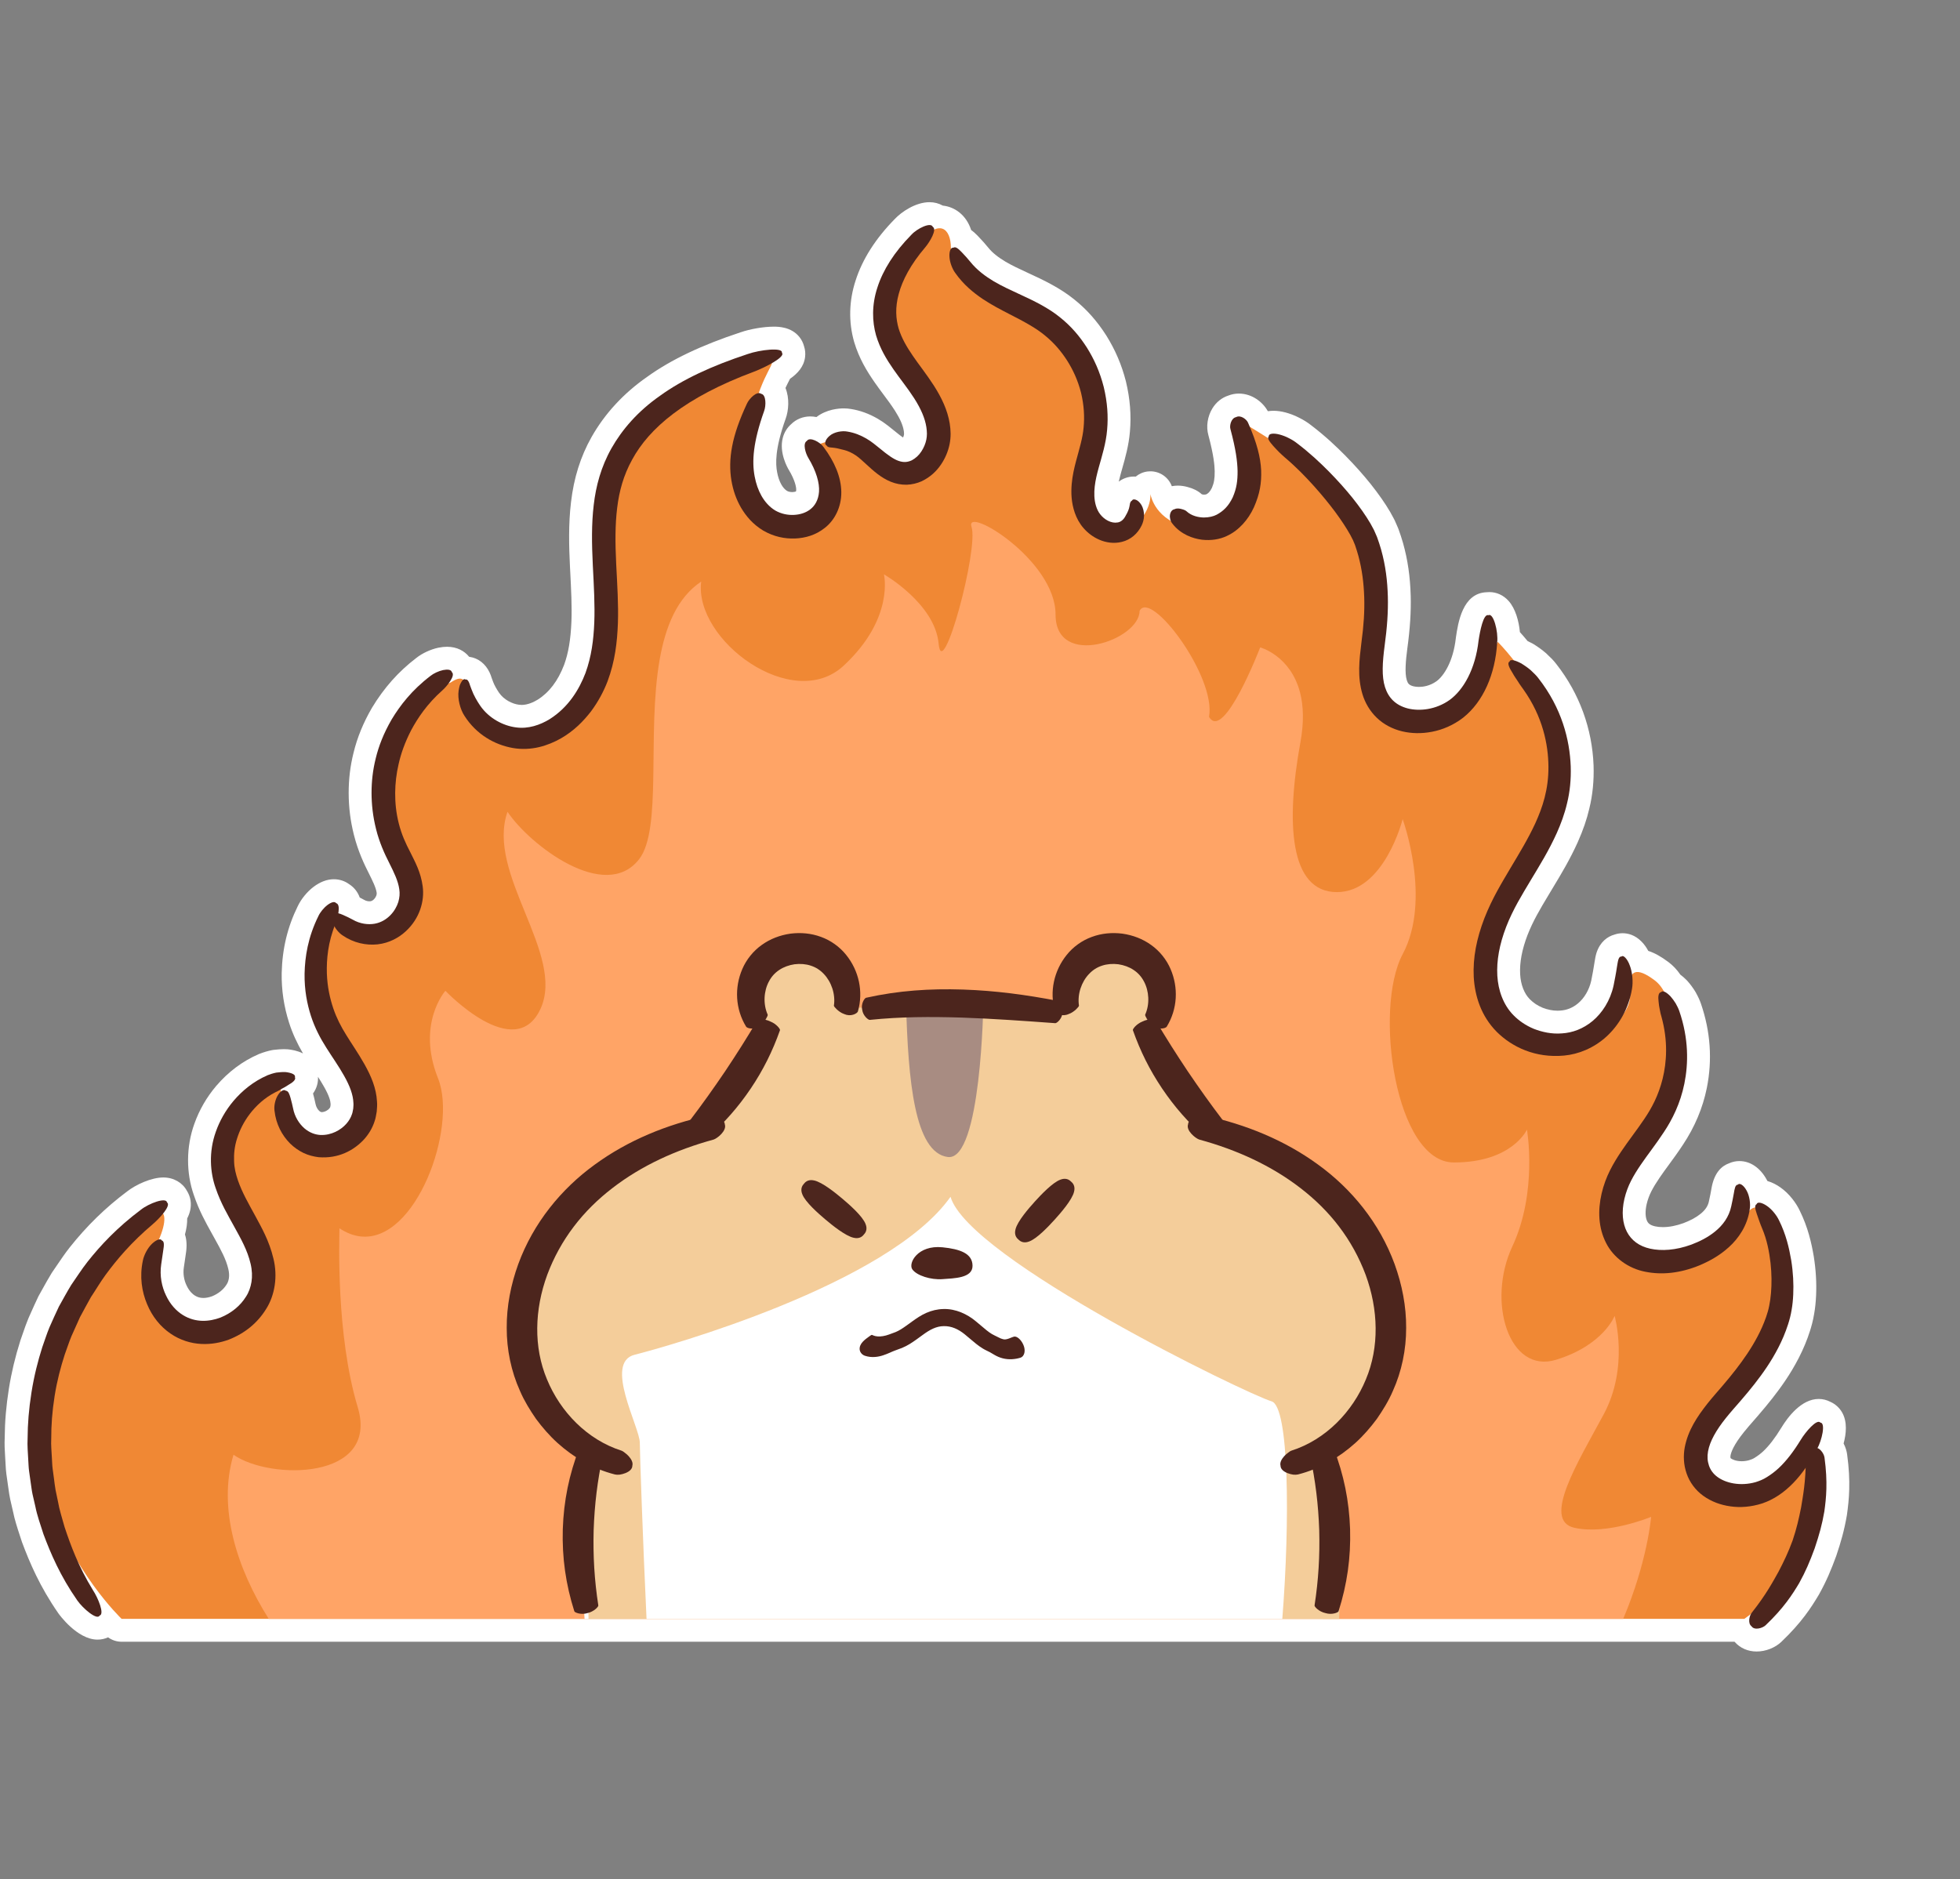 <?xml version="1.0" encoding="utf-8"?>
<!-- Generator: Adobe Illustrator 22.1.0, SVG Export Plug-In . SVG Version: 6.00 Build 0)  -->
<svg version="1.1" id="_x33_" xmlns="http://www.w3.org/2000/svg" xmlns:xlink="http://www.w3.org/1999/xlink" x="0px" y="0px"
	 viewBox="0 0 850 815" style="enable-background:new 0 0 850 815;" xml:space="preserve">
<rect x="0" y="0" width="850" height="815" fill="#808080" stroke="none"/>
<style type="text/css">
	.st0{fill:#FFFFFF;}
	.st1{fill:#F08834;}
	.st2{fill:#FFA466;}
	.st3{fill:#4C251D;}
	.st4{fill:#F4CD9A;}
	.st5{fill:#A88C82;}
	.st6{fill:#4D251D;}
	.st7{fill:#4D261E;}
</style>
<g>
	<path class="st0" d="M799.523,626.07c1.114-4.094,1.705-9.333-0.643-13.438c-1.174-2.053-2.929-3.63-4.995-4.564
		c-1.568-0.842-3.337-1.296-5.165-1.296c-7.528,0-13.417,7.874-16.238,12.536c-2.686,4.401-5.339,7.84-7.844,10.181
		c-1.114,1.03-2.311,1.941-3.716,2.811c-0.667,0.43-1.236,0.662-2.416,1.049c-1.057,0.284-2.129,0.429-3.19,0.429
		c-2.425,0-4.072-0.754-4.794-1.304c-0.056-0.162-0.16-0.463-0.024-1.238c0.241-1.369,1.303-4.485,5.717-9.995
		c1.376-1.727,2.791-3.339,4.203-4.952l1.907-2.191c2.572-2.983,4.505-5.318,6.274-7.579c3.547-4.542,7.682-10.172,11.456-17.498
		c2.015-3.929,3.606-7.754,4.849-11.655c0.584-1.801,1.38-4.591,1.839-7.491c0.439-2.484,0.714-5.087,0.844-7.958
		c0.25-5.516-0.084-11.209-1.016-17.039c-0.981-5.704-2.475-12.524-6.115-19.882c-1.452-3.059-4.424-7.275-8.453-10.055
		c-1.394-0.974-3.307-2.071-5.521-2.704c-0.114-0.224-0.232-0.443-0.354-0.657c-2.784-5.077-7.083-7.988-11.796-7.988
		c-1.558,0-3.075,0.332-4.458,0.956c-3.244,1.144-6.462,4.071-7.647,10.864L742.125,516c-0.209,1.312-0.521,2.746-0.783,3.966
		l-0.254,1.197c-0.404,1.931-1.554,3.648-3.54,5.268c-1.924,1.578-4.328,2.886-7.464,4.078c-3.091,1.135-6.183,1.735-8.942,1.735
		c-1.208,0-2.331-0.112-3.35-0.337c-2.576-0.564-3.171-1.689-3.428-2.174c-0.86-1.65-0.949-4.462-0.243-7.5
		c0.447-1.905,1.135-3.776,2.036-5.544c0.895-1.75,2.026-3.615,3.568-5.88c1.258-1.854,2.592-3.674,3.974-5.562
		c1.985-2.711,4.036-5.514,6.157-8.743c5.114-7.688,8.592-15.947,10.336-24.555c2.47-12.237,1.609-24.577-2.548-36.648
		c-0.504-1.478-1.231-3.05-2.287-4.945c-0.067-0.12-0.136-0.238-0.208-0.355c-0.938-1.53-2.087-3.079-3.321-4.48
		c-0.126-0.143-0.256-0.282-0.389-0.417c-0.892-0.901-1.781-1.676-2.676-2.328c-1.517-2.202-3.269-4.05-5.221-5.509
		c-3.176-2.385-6.032-3.975-8.722-4.831c-0.814-1.525-1.767-2.856-2.798-3.905c-2.966-3.112-6.176-3.765-8.347-3.765
		c-1.206,0-2.384,0.202-3.498,0.59c-3.081,0.839-6.221,3.164-7.779,7.808c-0.422,1.335-0.633,2.618-0.836,3.859
		c0,0-0.165,0.989-0.178,1.088c-0.293,2.066-0.79,4.589-1.189,6.616l-0.118,0.613c-0.854,3.932-2.952,7.531-5.733,9.857
		c-2.288,1.901-4.825,2.948-7.755,3.13c-0.387,0.033-0.771,0.047-1.15,0.047c-2.081,0-4.314-0.46-6.449-1.289
		c-2.152-0.891-4.013-2.126-5.565-3.706c-1.2-1.211-2.145-2.719-2.883-4.597c-0.73-1.865-1.152-3.896-1.29-6.174
		c-0.287-5.056,0.792-10.801,3.191-17.044c2.389-6.145,5.549-11.416,8.894-16.995l2.271-3.785
		c3.543-5.877,7.206-11.954,10.608-19.478c2.343-5.268,3.952-9.955,5.031-14.616c1.441-5.848,2.062-12.124,1.843-18.694
		c-0.604-16.005-6.151-31.16-16.044-43.84c-1.296-1.744-2.849-3.213-4.365-4.646c-0.086-0.081-0.173-0.16-0.261-0.238
		c-1.864-1.641-3.81-2.928-5.297-3.865c-0.2-0.125-0.404-0.244-0.612-0.356c-0.694-0.371-1.365-0.701-2.016-0.992
		c-1.269-1.537-2.415-2.85-3.352-3.892c-0.434-4.715-1.901-10.17-4.887-13.515c-2.214-2.48-5.175-3.846-8.338-3.846
		c-0.377,0-0.754,0.021-1.128,0.06c-10.553,0.309-12.468,13.311-13.394,19.599c-0.016,0.111-0.031,0.222-0.043,0.333
		c-1.137,10.084-5.132,16.299-8.395,18.687c-2.983,2.126-6.037,2.445-7.592,2.445c-0.877,0-1.722-0.097-2.36-0.257
		c-1.937-0.507-2.446-1.2-2.909-2.64c-0.986-3.086-0.433-8.724,0.229-13.775c1.169-8.528,1.647-15.984,1.461-22.806
		c-0.239-8.392-1.286-15.64-3.309-22.864c-0.578-2.019-1.251-4.077-1.999-6.118c-0.07-0.189-0.145-0.377-0.226-0.562l-1.315-3.007
		c-0.111-0.255-0.233-0.505-0.366-0.749c0,0-1.634-3.009-1.69-3.104c-2.239-3.815-4.921-7.66-8.477-12.15
		c-3.288-4.096-6.877-8.116-11.005-12.316c-3.569-3.602-8.485-8.356-14.906-13.223c-1.432-1.134-3.14-2.205-4.956-3.111
		c-2.251-1.195-4.478-1.926-6.03-2.349c-1.823-0.484-3.58-0.73-5.22-0.73c-0.834,0-1.609,0.064-2.329,0.177
		c-0.068-0.042-0.135-0.084-0.202-0.125c-2.219-3.947-6.869-7.517-12.502-7.517c-1.555,0-3.093,0.291-4.524,0.851
		c-2.877,0.926-5.32,2.885-6.983,5.63c-2.101,3.469-2.746,7.866-1.709,11.54c2.325,8.725,2.69,13.037,2.746,15.665
		c0.018,3.227-0.28,5.012-1.213,7.212c-0.925,1.878-1.709,2.411-2.429,2.804c-0.004,0.001-0.306,0.114-0.998,0.136
		c-0.504-0.029-0.821-0.111-0.956-0.161c-1.587-1.451-3.625-2.487-6.077-3.126c-1.513-0.422-2.93-0.628-4.328-0.628
		c-0.891,0-1.759,0.084-2.6,0.25c-1.442-3.882-5.161-6.457-9.287-6.457c-0.414,0-0.832,0.026-1.252,0.079
		c-1.937,0.245-3.684,1.038-5.095,2.211c-0.25-0.016-0.498-0.025-0.746-0.025c-2.453,0-4.764,0.801-6.632,2.216
		c0.259-1.154,0.559-2.287,0.842-3.325l0.646-2.294c1.339-4.717,2.857-10.062,3.353-16.008c0.635-7.207,0.078-14.315-1.735-21.861
		c-1.815-7.122-4.584-13.61-8.52-19.916c-3.984-6.247-8.541-11.369-13.851-15.592c-6.078-4.942-13.264-8.407-20.044-11.505
		l-0.907-0.422c-2.979-1.381-6.059-2.81-8.861-4.454c-3.414-2.038-5.817-4.001-7.509-6.11c-1.024-1.3-2.51-2.969-4.515-5.066
		c-0.667-0.676-1.632-1.658-2.898-2.572c-2.181-6.671-7.242-10.073-12.296-10.597c-1.702-0.954-3.678-1.482-5.776-1.482
		c-6.067,0-12.223,4.277-15.03,7.273c-8.336,8.478-14.061,17.465-16.991,26.631c-2.905,8.811-3.145,18-0.663,26.69
		c2.173,7.269,5.54,12.705,8.853,17.494c1.262,1.825,2.574,3.59,3.898,5.367c1.762,2.363,3.427,4.597,4.943,6.963
		c2.213,3.473,3.464,6.306,3.851,8.825c0.062,0.366,0.085,0.847,0.096,1.258c-0.005,0.196-0.022,0.346-0.048,0.478
		c-0.073,0.348-0.199,0.709-0.387,1.088c-0.8-0.547-2.023-1.465-3.88-3.007l-2.66-2.126c-1.395-1.1-2.981-2.177-4.473-3.037
		c-3.775-2.171-7.538-3.541-11.502-4.189c-1.017-0.182-2.096-0.274-3.207-0.274c-2.161,0-7.474,0.392-11.83,3.758
		c-0.853-0.17-1.747-0.27-2.67-0.27c-3.175,0-6.113,1.208-8.253,3.32c-1.754,1.52-3.023,3.555-3.654,5.905
		c-1.738,6.476,2.078,13.102,2.545,13.879c2.741,4.515,3.334,7.689,3.252,8.852c-0.02,0.281-0.06,0.465-0.091,0.571
		c-0.184,0.088-0.637,0.238-1.403,0.275l-0.268,0.008c-0.604,0-1.513-0.109-2.22-0.512c-0.866-0.523-1.757-1.519-2.43-2.708
		c-0.868-1.541-1.462-3.273-1.867-5.432c-0.669-3.6-1.01-9.924,3.673-23.07c1.33-3.564,1.775-9.027-0.047-13.429
		c0.625-1.352,1.196-2.462,1.67-3.385c0.105-0.205,0.208-0.405,0.308-0.601c3.217-2.247,6.005-5.173,6.531-9.454
		c0.199-1.614,0.033-3.208-0.465-4.691c-0.365-1.409-1.023-2.744-1.954-3.923c-3.588-4.538-9.321-4.538-11.205-4.538
		c-4.356,0-10.342,1.035-14.366,2.453c-16.976,5.585-30.271,11.934-40.514,19.321c-10.196,7.107-18.297,15.873-24.095,26.082
		c-4.777,8.471-7.696,17.745-8.923,28.335c-1.123,9.513-0.88,18.963-0.449,27.777l0.099,1.924
		c0.425,8.295,0.793,15.459,0.537,22.004c-0.322,7.84-1.318,13.68-3.169,18.774c-2.679,6.991-6.471,11.961-11.46,15.111
		c-1.707,1.041-4.298,2.281-6.951,2.281c-0.377,0-0.75-0.026-1.255-0.097c-2.714-0.345-6.414-2.085-8.541-5.169
		c-1.083-1.58-2.073-3.391-2.545-4.652c-0.194-0.576-0.411-1.14-0.625-1.678l-0.008-0.02c-0.272-0.895-0.59-1.731-0.956-2.505
		c-1.794-3.775-4.959-6.207-8.647-6.722c-0.068-0.015-0.136-0.029-0.205-0.042c-2.005-2.49-5.229-4.337-9.586-4.337
		c-1.145,0-2.366,0.127-3.802,0.414c-3.345,0.724-6.952,2.402-9.468,4.396c-7.744,5.904-14.027,12.951-19.29,21.677
		c-3.747,6.448-6.362,12.84-7.981,19.491c-1.429,5.739-2.101,11.259-2.112,17.423c0.022,6.326,0.745,12.107,2.272,18.173
		c1.772,7.107,4.578,12.995,6.479,16.695c1.589,3.193,3.091,6.208,3.39,8.398c0.036,0.243,0.071,0.473-0.108,1.152
		c-0.166,0.464-0.477,1.093-1.053,1.684c-0.461,0.474-0.951,0.763-1.436,0.852c-0.109,0.019-0.292,0.043-0.544,0.043
		c-0.45,0-1.344-0.081-2.268-0.616c-0.588-0.342-1.236-0.683-1.928-1.027c-0.952-2.635-2.642-4.525-4.543-5.744
		c-1.898-1.409-4.219-2.182-6.678-2.182c-2.931,0-5.887,1.103-8.854,3.331c-2.782,2.126-5.369,5.305-6.793,8.333
		c-4.456,9.02-6.739,18.508-6.98,29.087c-0.104,7.378,0.949,14.42,3.229,21.555c1.431,4.438,3.417,8.81,6.012,13.246
		c-2.519-1.265-5.036-1.591-6.175-1.738c-0.212-0.027-0.423-0.048-0.636-0.061c-0.482-0.031-0.979-0.047-1.486-0.047
		c-1.316,0-2.741,0.1-4.486,0.314c-0.253,0.032-0.504,0.072-0.753,0.122c-1.763,0.356-3.588,0.9-5.425,1.62
		c-0.116,0.045-0.229,0.092-0.342,0.141c-6.942,3.021-13.094,7.628-18.316,13.725c-4.172,4.918-7.37,10.461-9.485,16.422
		c-3.592,9.936-3.644,21.308-0.189,31.061c2.215,6.559,5.08,11.709,7.607,16.254l1.59,2.876c2.423,4.383,4.712,8.522,5.711,12.813
		c0.34,1.413,0.432,2.87,0.25,3.989c-0.174,1.069-0.477,1.934-0.898,2.573c-0.052,0.078-0.102,0.157-0.152,0.237
		c-1.33,2.143-3.482,3.879-6.232,5.028c-1.351,0.488-2.633,0.735-3.809,0.735c-1.365,0-2.527-0.33-3.688-1.057
		c-0.801-0.498-2.318-1.701-3.554-4.324c-1.161-2.358-1.606-5.185-1.213-7.796l0.866-5.942c0.578-3.543,0.329-6.288-0.373-8.414
		c0.682-2.508,1.004-4.826,0.965-6.947c1.133-2.21,1.892-4.829,1.462-7.742c-0.229-1.549-0.789-3.018-1.621-4.312
		c-1.918-3.495-5.707-5.724-10.193-5.724c-5.197,0-11.943,3.118-15.742,6.092c-9.332,6.997-17.451,14.913-24.846,24.234
		c-2.104,2.674-3.876,5.3-5.441,7.615c-0.69,1.021-1.361,2.017-2.037,2.977c-0.124,0.177-0.242,0.357-0.354,0.541
		c-1.506,2.467-2.791,4.783-4.034,7.023c-0.494,0.891-0.979,1.766-1.466,2.624c-0.106,0.188-0.206,0.38-0.301,0.575
		c-1.091,2.26-2.079,4.473-3.045,6.639c0,0-1.174,2.623-1.209,2.705c-0.937,2.231-1.672,4.374-2.383,6.445
		c-0.322,0.938-0.643,1.877-0.983,2.814c-0.047,0.131-0.092,0.263-0.134,0.395c-2.285,7.236-3.875,13.895-5.004,20.972
		c-1.182,7.49-1.755,14.253-1.802,21.26c-0.141,2.843,0.019,5.443,0.173,7.959c0.044,0.717,0.198,3.339,0.221,3.803
		c0.06,1.182,0.129,2.521,0.337,4.022c0,0,0.866,6.085,0.936,6.598c0.188,1.356,0.386,2.735,0.717,4.298l1.21,5.265
		c0.706,3.545,1.843,7.017,2.944,10.377c0,0,0.911,2.797,0.966,2.946c3.288,8.794,7.738,19.346,15.821,30.936
		c0.079,0.113,8.024,11.33,16.922,11.33c1.622,0,3.181-0.347,4.589-0.99c1.689,1.233,3.735,1.907,5.848,1.907h63.401
		c0.136,0.005,0.273,0.009,0.41,0.009l635.68-0.009c0.043,0.043,0.086,0.087,0.13,0.13c2.321,2.629,5.679,4.105,9.464,4.105
		c0.001,0,0.001,0,0.001,0c3.918,0,8.041-1.626,10.717-4.202c8.711-8.284,12.952-14.877,16.244-20.405
		c0.053-0.091,0.105-0.182,0.157-0.274c3.253-5.881,5.226-10.663,7.355-16.471c0.031-0.084,0.061-0.17,0.089-0.255
		c1.968-5.858,3.417-10.821,4.558-17.452c0.018-0.105,0.034-0.211,0.049-0.316c0.887-6.374,1.695-14.172,0.085-26.014
		C800.88,629.395,800.36,627.709,799.523,626.07z M139.456,482.371c-0.256-0.035-0.55-0.133-0.938-0.466
		c-0.639-0.559-1.413-1.647-1.695-3.154c-0.302-1.504-0.748-3.261-1.069-4.472c1.76-2.455,2.276-5.005,2.139-7.24
		c0.945,1.469,1.853,2.935,2.713,4.465c2.196,3.895,2.703,6.035,2.742,7.144c0.004,0.129,0.012,0.257,0.02,0.386
		c0,0-0.03,0.402-0.038,0.508c-0.033,0.178-0.115,0.62-0.12,0.637c-0.022,0.066-0.117,0.309-0.476,0.708
		C142.286,481.39,141.064,482.328,139.456,482.371z"/>
	<g>
		<path class="st1" d="M756.466,702.153H52.737c0,0-88.46-84.501,10.676-173.945c2.456-1.966,4.286-2.785,5.568-2.785
			c3.769,0,2.677,7.426-1.665,15.426c-5.843,10.703-2.921,27.221,16.519,34.019c19.439,6.797,35.002-13.597,29.158-25.256
			c-2.621-5.215-10.647-18.184-14.496-32.408c-4.778-17.61-3.114-37.186,23.233-46.332c0,8.737,2.922,29.159,19.441,27.221
			c12.695-1.503,20.23-11.004,19.521-20.205c-0.191-2.757-1.175-5.515-2.976-7.999c-7.781-10.676-35.002-41.8-14.579-70.96
			c11.658,9.72,32.08,5.844,33.037-6.799c0.982-12.64-35.002-73.853,19.439-96.214c8.765-5.844,5.843,5.816,8.765,13.596
			c1.774,4.752,7.89,10.212,17.283,10.895c5.951,0.409,13.268-1.12,21.594-6.035c12.86-7.617,17.638-18.019,18.977-28.695
			c0.873-7.098,0.245-14.306-0.519-20.886c-1.937-16.519-21.378-89.417,67.082-107.873c9.72-0.983,5.816-0.983,0.957,11.657
			c-4.86,12.641-12.642,39.862,0,55.397c12.64,15.563,29.159,3.905,29.159-7.782c0-11.658-3.877-23.316-3.877-23.316
			s5.816-3.877,17.5,0.983c11.659,4.86,9.72,14.579,23.318,8.737c13.596-5.844,13.596-25.283,1.938-36.941
			c-11.659-11.658-22.361-30.115,0-59.301c9.72-12.614,14.581-6.798,14.581,0.983c0,7.781,21.377,21.378,33.063,26.238
			c11.659,4.86,25.255,19.439,28.176,33.063c2.921,13.597,2.921,24.3-1.938,36.941c-4.86,12.613,0.955,25.254,11.657,26.238
			c10.704,0.955,15.564-9.721,15.564-14.581v-0.9c0.274,1.064,2.265,11.331,16.517,14.498c17.501,3.905,28.176-4.86,28.176-18.458
			c0-13.187-4.56-26.373-4.832-27.193c1.119,0.628,25.666,14.908,42.755,30.115c17.502,15.535,15.536,38.879,14.581,52.476
			c-0.655,9.119-3.059,22.225,0.136,32.19c1.555,4.86,4.477,9.01,9.583,11.548c15.536,7.782,32.08-7.78,32.08-7.78l11.659-23.316
			c0,0,11.658,11.657,18.457,26.238c6.826,14.579,9.72,28.203,5.842,45.677c-3.877,17.501-15.563,26.266-22.362,38.879
			c-6.797,12.642-12.64,37.925,0,51.52c12.642,13.624,25.283,17.501,35.96,11.659c10.702-5.815,20.42-12.614,19.438-22.333
			c-0.955-9.721,2.923-10.703,10.704-4.86c7.781,5.814,9.719,22.334,6.798,42.756c-2.921,20.423-10.677,31.098-20.396,42.784
			c-9.719,11.658-7.781,22.334,5.816,32.053c1.009,0.738,2.102,1.338,3.221,1.857c13.924,6.525,35.22-1.83,41.499-13.516
			c6.799-12.641,10.674-9.719,16.518,13.625c5.844,23.316,4.861,30.115-8.736,47.616c-13.625,17.5-29.159,29.159-26.266,43.738
			c0.656,3.331,1.638,6.089,2.895,8.328c4.285,7.59,11.903,9.038,22.388,5.297c13.597-4.859,24.3-18.485,24.3-18.485
			S800.204,671.055,756.466,702.153z"/>
		<path class="st2" d="M716.046,657.904c0,0-1.517,19.209-12.109,44.258H116.549c-13.712-21.7-22.244-47.951-15.287-71.197
			c15.861,11.108,63.383,11.108,53.877-20.612c-9.531-31.663-7.93-72.857-7.93-77.609c25.251,16.805,46.779-28.456,44.774-55.538
			c-0.257-3.522-0.915-6.728-2.003-9.448c-9.506-23.76,3.177-38.018,3.177-38.018s30.117,31.691,41.196,7.93
			c11.077-23.79-23.762-58.629-14.258-85.568c9.506,14.256,42.256,39.564,57.056,20.583c10.163-13.055,3.349-54.564,8.903-86.484
			c2.547-14.515,7.614-26.997,18.036-33.953c-3.177,25.365,39.62,57.084,61.78,36.472c22.186-20.584,17.463-39.621,17.463-39.621
			s22.157,12.682,23.732,30.117c1.602,17.405,17.434-41.196,14.256-50.701c-3.177-9.505,36.445,14.257,36.445,38.018
			c0,23.762,36.441,11.08,36.441-1.575c4.754-9.532,33.296,28.514,30.119,45.947c6.354,11.079,22.186-30.116,22.186-30.116
			s13.196,3.521,17.319,19.724c1.402,5.526,1.746,12.568,0.115,21.471c-6.357,34.869-4.781,64.957,15.83,64.957
			c20.613,0,28.513-31.662,28.513-31.662s12.711,34.841,0,58.601c-12.653,23.79-3.177,90.322,22.186,90.322
			c25.365,0,31.72-14.258,31.72-14.258s4.753,26.94-6.355,50.729c-11.108,23.732-1.575,55.424,19.008,49.096
			c20.584-6.326,25.365-19.037,25.365-19.037s6.356,22.216-4.781,42.799c-11.077,20.612-26.91,45.947-12.653,49.126
			C697.037,665.833,716.046,657.904,716.046,657.904z"/>
		<path class="st3" d="M61.134,524.671c-10.303,7.71-17.524,15.481-23.092,22.499c-2.775,3.528-4.955,7.031-7.162,10.168
			c-1.997,3.272-3.666,6.419-5.335,9.366c-1.471,3.048-2.743,6.005-4.041,8.874c-1.22,2.902-2.12,5.861-3.186,8.799
			c-1.881,5.954-3.492,12.185-4.664,19.531c-1.159,7.342-1.651,13.756-1.682,20.003c-0.176,3.125,0.131,6.199,0.286,9.341
			c0.118,1.568,0.126,3.164,0.349,4.767c0.226,1.604,0.456,3.237,0.692,4.912c0.264,1.67,0.437,3.4,0.807,5.151
			c0.401,1.746,0.815,3.545,1.244,5.414c0.735,3.767,2.132,7.646,3.499,11.92c3.136,8.388,7.29,18.158,14.659,28.726
			c2.505,3.582,8.596,8.733,9.69,6.589c2.245-0.639-0.687-7.689-2.887-11.021c-6.302-10.261-9.679-19.497-12.292-27.348
			c-1.104-4.004-2.299-7.607-2.88-11.105c-0.36-1.729-0.707-3.396-1.045-5.011c-0.314-1.619-0.441-3.219-0.668-4.76
			c-0.208-1.544-0.408-3.05-0.607-4.528c-0.201-1.478-0.195-2.948-0.305-4.393c-0.138-2.893-0.45-5.725-0.294-8.605
			c-0.009-5.754,0.395-11.672,1.463-18.439c1.08-6.772,2.618-12.498,4.378-17.965c1.005-2.693,1.833-5.415,2.956-8.081
			c1.185-2.64,2.394-5.337,3.669-8.178c1.512-2.718,2.99-5.642,4.751-8.699c1.971-2.928,3.859-6.221,6.303-9.583
			c4.909-6.69,11.24-14.215,20.429-21.972c3.056-2.589,8.178-8.19,6.264-9.503C72.076,519.143,64.559,521.942,61.134,524.671z"/>
		<path class="st3" d="M116.063,466.35c-6.26,2.724-11.066,6.791-14.711,11.047c-3.642,4.292-6.124,8.879-7.72,13.376
			c-3.243,8.967-2.458,17.913-0.12,24.515c2.268,6.715,5.366,11.817,8.16,16.923c2.79,5.054,5.648,10.09,6.994,15.868
			c0.686,2.845,0.772,5.599,0.398,7.909c-0.376,2.307-1.13,4.507-2.413,6.449c-2.44,3.93-6.276,7.092-11.057,9.041
			c-4.783,1.779-10.768,2.346-16.334-1.141c-2.77-1.72-5.415-4.532-7.217-8.367c-1.855-3.768-2.883-8.595-2.129-13.61
			c0.246-1.692,0.597-4.087,0.891-6.106c0.328-2.011,0.521-3.884-0.603-4.215c-0.537-1.052-2.388-0.381-4.33,1.472
			c-1.912,1.845-3.493,4.959-3.929,7.305c-1.474,6.94-0.431,13.464,1.841,18.836c2.228,5.421,5.837,9.799,10.101,12.719
			c4.251,2.954,9.061,4.337,13.425,4.544c4.392,0.219,8.384-0.592,11.917-1.875c6.99-2.752,12.426-7.217,16.156-13.242
			c3.816-5.967,5.123-14.212,3.189-21.949c-1.879-7.852-5.158-13.404-7.937-18.598c-2.807-5.159-5.596-9.927-7.438-15.246
			c-0.913-2.69-1.613-5.37-1.681-8.38c-0.118-3,0.157-6.326,1.289-9.813c1.086-3.484,2.855-7.169,5.564-10.713
			c2.708-3.513,6.346-6.959,11.104-9.38c0.827-0.338,1.76-0.887,2.729-1.479c0.999-0.482,2.008-1.117,2.922-1.713
			c1.843-1.018,3.324-2.269,2.782-3.279c0.372-1.151-1.35-1.909-3.944-2.243c-1.267-0.081-2.709,0.04-4.129,0.214
			C118.454,465.495,117.134,465.931,116.063,466.35z"/>
		<path class="st3" d="M138.093,397.304c-4.587,9.239-5.844,17.784-6.006,24.937c-0.102,7.204,1.09,13.175,2.751,18.371
			c1.671,5.18,4.074,9.713,6.62,13.716c2.518,4.032,5.296,7.872,7.788,12.305c2.492,4.419,3.895,8.243,4.014,11.672
			c0.105,0.869-0.046,1.692-0.069,2.532c-0.198,0.787-0.252,1.72-0.547,2.403c-0.476,1.467-1.304,2.912-2.505,4.246
			c-2.349,2.636-6.416,4.966-11.153,4.798c-2.313-0.147-4.725-0.963-7.002-2.918c-2.219-1.944-4.199-4.991-4.886-8.665
			c-0.247-1.231-0.673-2.937-1.1-4.508c-0.464-1.546-0.9-3.038-2.055-3.117c-0.842-0.746-2.355,0.108-3.483,2.026
			c-1.156,1.878-1.711,4.739-1.408,6.676c0.628,5.793,3.24,10.639,6.714,14.151c1.768,1.741,3.772,3.134,5.885,4.159
			c2.137,1.01,4.363,1.55,6.494,1.823c8.636,0.701,15.202-2.949,19.522-7.502c2.17-2.331,3.796-5.052,4.752-7.988
			c0.547-1.486,0.681-2.875,0.963-4.317c0.095-1.444,0.257-2.9,0.112-4.329c-0.299-5.805-2.545-11.025-5.388-16.109
			c-2.891-5.117-5.637-8.969-7.954-12.764c-2.348-3.779-4.136-7.236-5.608-11.52c-1.424-4.252-2.578-9.162-2.794-15.221
			c-0.155-6.019,0.424-13.318,3.733-21.495c0.56-1.367,1.109-3.412,1.332-5.217c0.241-1.783,0.071-3.413-1.016-3.716
			c-0.708-0.919-2.216-0.386-3.833,0.828C140.377,393.776,138.81,395.731,138.093,397.304z"/>
		<path class="st3" d="M186.7,293.151c-8.049,6.117-13.177,12.807-16.818,18.841c-3.556,6.12-5.663,11.693-6.932,16.905
			c-1.298,5.211-1.809,10.041-1.819,14.992c0.017,4.951,0.53,10.058,1.977,15.807c1.422,5.7,3.661,10.637,5.734,14.674
			c2.017,4.051,3.822,7.686,4.32,11.348c0.279,1.858,0.138,3.538-0.427,5.521c-0.618,1.922-1.718,3.946-3.431,5.702
			c-1.709,1.757-3.985,3.183-6.773,3.695c-2.791,0.508-6.339,0.118-9.566-1.753c-1.076-0.625-2.689-1.368-4.182-2.038
			c-1.49-0.628-2.909-1.219-3.699-0.368c-1.106,0.193-1.402,1.896-0.652,3.964c0.708,2.061,2.527,4.252,4.167,5.286
			c4.754,3.258,10.199,4.396,15.153,3.867c5.026-0.554,9.243-2.892,12.238-5.676c6.07-5.582,8.181-13.215,7.32-19.483
			c-0.828-6.202-3.308-10.595-5.317-14.674c-2.111-4.062-3.801-7.714-5.043-12.571c-1.207-4.795-1.593-9.101-1.572-13.268
			c0.041-4.17,0.487-8.238,1.516-12.636c0.999-4.404,2.637-9.167,5.417-14.568c2.867-5.325,6.901-11.389,13.514-17.273
			c1.117-0.979,2.515-2.579,3.484-4.131c0.984-1.509,1.516-3.043,0.655-3.779c-0.257-1.126-1.847-1.292-3.802-0.905
			C190.241,291.045,188.018,292.08,186.7,293.151z"/>
		<path class="st3" d="M324.259,153.559c-15.698,5.164-28.246,11.046-37.941,18.036c-9.791,6.824-16.561,14.774-21.127,22.816
			c-4.57,8.104-6.759,16.395-7.713,24.627c-0.977,8.274-0.855,16.674-0.394,26.109c0.48,9.417,0.935,17.31,0.64,24.84
			c-0.308,7.476-1.201,14.721-3.817,21.917c-2.694,7.028-7.299,14.816-15.56,20.03c-4.096,2.497-9.253,4.318-14.62,3.554
			c-5.418-0.689-11.645-3.854-15.472-9.402c-1.271-1.854-2.837-4.516-3.731-6.998c-0.199-0.615-0.453-1.21-0.663-1.757
			c-0.149-0.544-0.322-1.039-0.517-1.451c-0.391-0.824-0.859-1.323-1.427-1.117c-0.499-0.408-1.053-0.136-1.632,0.715
			c-0.288,0.424-0.581,0.99-0.868,1.675c-0.224,0.686-0.372,1.491-0.521,2.38c-0.551,3.565,0.73,8.245,2.521,10.929
			c5.162,8.133,13.116,12.567,20.929,13.961c3.902,0.704,8.023,0.439,11.439-0.376c3.497-0.835,6.658-2.195,9.473-3.79
			c5.644-3.233,9.766-7.465,13.029-11.684c3.19-4.292,5.502-8.683,7.19-13.057c3.275-8.811,4.171-16.991,4.488-25.167
			c0.278-8.185-0.27-16.423-0.736-25.687c-0.456-9.241-0.483-17.042,0.42-24.383c0.897-7.342,2.747-14.126,6.489-20.909
			c7.342-13.566,22.782-26.975,52.819-38.153c5.017-1.89,13.907-6.492,12.12-8.216C339.659,150.55,329.542,151.701,324.259,153.559z
			"/>
		<path class="st3" d="M350.52,198.572c3.504,5.771,4.931,10.983,4.668,14.7c-0.26,3.683-1.876,6.184-3.786,7.633
			c-1.937,1.52-4.433,2.291-7.063,2.418c-2.624,0.143-5.515-0.403-8.158-1.919c-2.573-1.555-4.563-3.894-5.945-6.334
			c-1.403-2.494-2.368-5.256-2.975-8.485c-1.197-6.449-0.714-14.746,4.133-28.348c0.842-2.255,0.915-7.089-1.303-7.425
			c-1.778-1.366-5.224,2.048-6.225,4.385c-3.167,6.798-5.313,12.857-6.35,18.361c-1.072,5.474-1.041,10.457-0.336,14.76
			c0.729,4.337,2.062,8.199,4.178,11.871c2.182,3.655,5.009,7.123,9.679,9.973c4.702,2.682,9.297,3.549,13.727,3.4
			c4.401-0.191,8.942-1.388,13.033-4.675c4.118-3.242,7.114-8.875,7.052-15.444c-0.076-6.544-2.899-13.12-7.639-19.466
			c-1.543-2.279-6.077-4.665-7.287-2.738C347.987,192.313,349.379,196.672,350.52,198.572z"/>
		<path class="st3" d="M395.248,101.817c-7.456,7.557-12.326,15.314-14.746,22.885c-2.491,7.555-2.279,14.794-0.579,20.744
			c1.778,5.947,4.604,10.497,7.507,14.695c2.917,4.219,6.133,8.094,9.049,12.64c2.904,4.558,4.671,8.624,5.263,12.488
			c0.164,0.966,0.218,1.918,0.239,2.865c-0.004,0.872-0.084,1.694-0.26,2.573c-0.363,1.734-1.089,3.506-2.153,5.111
			c-1.044,1.626-2.525,2.978-4.147,3.836c-1.664,0.756-3.35,1.057-5.645,0.278c-2.28-0.755-4.978-2.731-8.214-5.424
			c-0.855-0.681-1.728-1.38-2.623-2.095c-0.914-0.721-2.115-1.558-3.272-2.224c-2.37-1.363-5.045-2.503-8.244-3.012
			c-2.106-0.4-5.632,0.085-7.698,1.903c-2.092,1.77-2.28,3.731-1.241,4.148c0.518,1.025,2.115,0.795,3.473,1.036
			c1.365,0.158,2.818,0.665,4.033,0.904c1.79,0.422,3.594,1.3,5.142,2.353c0.805,0.551,1.431,1.042,2.208,1.735
			c0.786,0.711,1.552,1.407,2.302,2.086c3.073,2.825,6.352,5.852,10.705,7.624c2.17,0.882,4.505,1.315,6.857,1.281
			c2.333-0.086,4.526-0.638,6.441-1.484c3.775-1.782,6.477-4.401,8.365-7.168c1.902-2.781,3.134-5.743,3.782-8.827
			c0.315-1.538,0.469-3.147,0.46-4.712c-0.03-1.484-0.14-2.963-0.39-4.407c-0.958-5.825-3.487-11.083-6.818-16.329
			c-3.388-5.255-6.576-9.151-9.181-13.005c-2.628-3.832-4.807-7.548-6.128-11.764c-1.218-4.194-1.604-9.115,0.025-15.074
			c1.578-5.937,5.199-12.84,11.466-20.169c2.053-2.45,5.257-7.795,3.289-8.934C403.682,96.191,397.689,99.121,395.248,101.817z"/>
		<path class="st3" d="M487.878,224.203c-0.868,1.477-2.101,2.271-3.231,2.407c-1.35,0.249-2.798-0.064-4.137-0.739
			c-1.337-0.671-2.521-1.696-3.384-2.811c-0.453-0.551-0.771-1.142-1.079-1.721c-0.301-0.648-0.566-1.3-0.766-1.978
			c-0.807-2.706-0.835-5.613-0.523-8.371c0.309-2.755,0.975-5.409,1.699-8.065c1.458-5.261,3.184-10.611,3.677-16.523
			c0.512-5.814,0.142-11.847-1.466-18.542c-1.7-6.674-4.21-12.126-7.271-17.031c-3.107-4.873-6.784-9.283-11.745-13.229
			c-4.972-4.042-11.1-7.068-17.969-10.207c-3.417-1.589-7.08-3.245-10.671-5.353c-3.568-2.129-7.272-4.817-10.216-8.489
			c-0.979-1.243-2.467-2.859-3.791-4.243c-1.332-1.353-2.572-2.519-3.555-1.873c-1.131-0.18-1.847,1.544-1.692,3.954
			c0.126,2.394,1.246,5.279,2.491,6.963c3.581,5.119,7.888,8.581,11.925,11.325c4.095,2.718,7.881,4.636,11.266,6.399
			c6.778,3.448,11.919,6.236,15.786,9.482c3.944,3.212,6.945,6.789,9.521,10.767c2.536,4.003,4.663,8.494,6.064,13.989
			c1.317,5.513,1.565,10.44,1.121,15.111c-0.398,4.627-1.828,9.122-3.358,14.859c-0.736,2.855-1.501,6.054-1.813,9.746
			c-0.292,3.652-0.215,7.852,1.349,12.386c0.391,1.127,0.9,2.255,1.501,3.371c0.659,1.148,1.41,2.292,2.319,3.304
			c1.795,2.05,4.06,3.82,6.859,5.023c2.766,1.189,6.233,1.8,9.759,0.907c1.771-0.42,3.679-1.371,5.098-2.607
			c1.464-1.241,2.604-2.772,3.441-4.482c0.56-1.154,1.031-2.656,1.038-4.277c0.034-1.609-0.353-3.285-1.079-4.566
			c-0.766-1.28-1.735-2.114-2.559-2.363c-0.82-0.27-1.348-0.095-1.619,0.436c-1.038,0.476-0.831,2.127-1.27,3.402
			C489.198,221.906,488.444,223.234,487.878,224.203z"/>
		<path class="st3" d="M533.598,186.066c2.36,8.835,3.02,14.041,3.108,18.269c0.022,4.104-0.38,7.413-2.108,11.387
			c-1.836,3.842-4.117,5.995-6.984,7.532c-1.382,0.712-3.238,1.189-5.577,1.206c-2.278-0.065-5.248-0.627-7.509-2.735
			c-0.37-0.359-1.119-0.67-2.081-0.921c-0.902-0.252-2.092-0.457-3.05,0.05c-1.096,0.183-1.795,1.115-2.015,2.441
			c-0.186,1.28,0.241,2.839,0.923,3.644c1.878,2.52,4.217,4.164,6.449,5.245c2.25,1.082,4.443,1.632,6.491,1.907
			c4.108,0.448,7.672-0.185,10.673-1.559c2.997-1.392,5.121-3.127,7.066-5.2c1.895-2.075,3.504-4.45,4.835-7.353
			c2.545-5.815,3.296-10.436,3.109-16.007c-0.258-5.484-1.808-11.913-5.666-20.585c-0.581-1.494-3.268-3.543-5.19-2.471
			C533.91,181.324,533.152,184.605,533.598,186.066z"/>
		<path class="st3" d="M641.21,277.907c-1.391,12.333-6.527,21.29-12.494,25.651c-6.07,4.327-13.167,4.983-18.22,3.707
			c-5.185-1.356-8.336-4.518-9.848-9.219c-1.505-4.712-1.119-10.748-0.149-18.138c1.036-7.559,1.555-14.527,1.372-21.178
			c-0.19-6.687-0.931-13.28-2.93-20.413c-0.51-1.78-1.099-3.589-1.776-5.435c-0.431-0.986-0.868-1.987-1.313-3.005
			c-0.499-0.921-1.007-1.857-1.525-2.811c-2.154-3.67-4.706-7.236-7.658-10.963c-2.972-3.702-6.37-7.527-10.315-11.542
			c-3.963-3.999-8.439-8.206-13.944-12.37c-0.901-0.723-2.097-1.479-3.418-2.129c-1.266-0.686-2.723-1.224-4.028-1.58
			c-2.673-0.709-4.795-0.47-4.705,0.731c-0.849,0.831,0.315,2.384,1.847,4.136c0.782,0.904,1.699,1.809,2.609,2.766
			c0.924,0.892,1.847,1.753,2.657,2.443c4.79,4.055,8.848,8.261,12.404,12.206c3.546,3.964,6.609,7.71,9.244,11.249
			c2.611,3.545,4.832,6.877,6.558,9.982c0.397,0.77,0.787,1.526,1.171,2.269c0.298,0.712,0.59,1.413,0.878,2.104
			c0.548,1.587,1.034,3.143,1.456,4.678c1.658,6.158,2.341,11.962,2.546,17.973c0.188,6.066-0.191,12.175-1.206,19.617
			c-0.92,7.54-1.822,14.895,0.442,22.463c1.128,3.734,3.2,7.319,6.219,10.229c3.005,2.893,6.853,4.886,10.962,5.87
			c4.12,0.99,8.523,1.059,13.029,0.183c4.503-0.867,9.149-2.787,13.488-6.128c8.622-6.853,13.899-18.697,14.729-32.576
			c0.541-4.762-1.657-13.025-3.796-11.838C643.305,266.009,641.809,273.838,641.21,277.907z"/>
		<path class="st3" d="M699.771,427.44c-1.423,6.558-4.958,11.931-9.087,15.384c-4.167,3.461-8.795,5.112-13.274,5.386
			c-4.471,0.37-8.644-0.572-12.211-1.963c-3.561-1.474-6.511-3.541-8.815-5.888c-2.305-2.326-3.921-5.026-5.076-7.965
			c-1.14-2.911-1.762-5.995-1.957-9.228c-0.367-6.467,0.887-13.497,3.849-21.199c2.979-7.662,6.931-13.97,10.72-20.322
			c3.81-6.346,7.734-12.631,11.234-20.373c1.724-3.877,3.343-8.126,4.463-12.959c1.191-4.834,1.754-10.171,1.562-15.947
			c-0.432-11.448-3.837-25.198-14.035-38.217c-0.813-1.119-2.048-2.272-3.279-3.437c-1.279-1.126-2.743-2.106-4.03-2.918
			c-2.746-1.469-4.95-2.039-5.181-0.809c-1.119,0.467-0.212,2.577,1.288,4.895c0.676,1.248,1.566,2.503,2.388,3.758
			c0.776,1.297,1.671,2.429,2.353,3.425c8.333,11.743,10.769,23.768,10.833,33.488c0.062,9.872-2.548,17.591-5.681,24.503
			c-3.187,6.895-6.897,12.925-10.699,19.313c-3.759,6.399-7.956,13.104-11.41,21.94c-3.361,8.776-5.023,17.078-4.605,25.445
			c0.493,8.29,3.163,16.895,9.972,23.78c6.664,6.621,16.752,11.451,29.209,10.3c6.155-0.548,12.926-3.244,18.376-8.238
			c5.434-4.969,9.641-12.117,11.082-20.699c0.512-2.887,0.224-7.111-0.955-10.119c-0.54-1.516-1.281-2.712-1.961-3.405
			c-0.665-0.698-1.249-0.895-1.7-0.455c-0.59-0.129-1,0.387-1.284,1.234c-0.268,0.847-0.424,2.027-0.652,3.347
			C700.833,422.133,700.203,425.233,699.771,427.44z"/>
		<path class="st3" d="M750.796,523.192c-0.982,4.7-3.73,8.275-6.958,10.908c-3.228,2.648-6.864,4.401-10.336,5.72
			c-6.818,2.504-13.036,2.833-17.832,1.776c-4.828-1.057-8.161-3.612-10.102-7.278c-1.907-3.658-2.429-8.652-1.103-14.354
			c0.669-2.846,1.668-5.451,2.861-7.794c1.231-2.407,2.67-4.697,4.192-6.933c3.051-4.495,6.523-8.811,10.08-14.229
			c3.565-5.359,7.104-12.301,8.873-21.023c1.753-8.688,1.926-19.463-2.214-31.485c-0.343-1.009-0.924-2.17-1.563-3.317
			c-0.691-1.127-1.518-2.212-2.308-3.108c-1.719-1.738-3.328-2.659-4.064-1.724c-1.149,0.139-1.309,2.012-1.032,4.15
			c0.074,1.107,0.28,2.282,0.512,3.406c0.18,1.147,0.46,2.214,0.731,3.089c2.904,10.546,2.267,19.689,0.502,26.902
			c-1.832,7.303-4.693,12.63-7.972,17.473c-3.257,4.853-6.717,9.192-10.034,14.127c-1.659,2.476-3.285,5.086-4.787,8.061
			c-1.524,3.043-2.792,6.37-3.672,10.12c-1.711,7.442-1.389,14.861,1.907,21.366c3.246,6.493,9.781,11.156,17.025,12.547
			c7.254,1.461,15.158,0.659,23.596-2.802c4.092-1.754,8.518-4.088,12.694-7.885c4.129-3.71,8.041-9.339,9.011-16.37
			c0.424-2.339-0.047-5.854-1.37-8.185c-1.303-2.376-3.034-3.41-3.79-2.525c-1.175,0.078-1.384,1.851-1.722,3.739
			C751.614,519.483,751.121,521.636,750.796,523.192z"/>
		<path class="st3" d="M780.949,624.473c-3.084,5.054-6.257,9.195-9.581,12.301c-1.668,1.541-3.371,2.811-5.072,3.862
			c-1.737,1.12-3.25,1.668-4.929,2.212c-6.701,1.895-13.04,0.383-16.602-2.286c-1.83-1.345-2.97-2.996-3.627-4.873
			c-0.673-1.964-0.792-3.979-0.409-6.177c0.779-4.413,3.573-9.268,7.727-14.454c2.078-2.608,4.236-4.977,6.357-7.439
			c2.092-2.426,4.077-4.788,5.968-7.207c3.774-4.832,7.296-9.801,10.447-15.919c1.568-3.058,3.034-6.408,4.238-10.182
			c0.591-1.826,1.169-4.024,1.507-6.16c0.382-2.161,0.6-4.381,0.704-6.684c0.21-4.606-0.026-9.546-0.883-14.908
			c-0.919-5.343-2.25-11.17-5.272-17.249c-0.958-2.058-3.001-4.721-5.201-6.238c-2.205-1.54-4.191-1.92-4.531-0.786
			c-1.058,0.518-0.549,2.314,0.112,4.297c0.693,2.006,1.521,4.443,2.26,6.152c2.178,5.083,3.113,10.328,3.673,15.05
			c0.52,4.757,0.529,9.137,0.198,13.053c-0.164,1.957-0.414,3.809-0.773,5.508c-0.339,1.734-0.765,3.186-1.328,4.811
			c-1.087,3.139-2.384,5.974-3.778,8.615c-2.796,5.286-5.954,9.803-9.452,14.335c-1.75,2.267-3.618,4.525-5.623,6.877
			c-1.971,2.321-4.239,4.826-6.567,7.743c-4.579,5.817-8.447,11.664-9.874,18.989c-0.679,3.626-0.511,7.647,0.785,11.339
			c1.279,3.777,3.862,7.317,7.258,9.733c3.382,2.452,7.407,3.952,11.728,4.562c4.329,0.625,9.018,0.273,13.872-1.288
			c10.046-3.403,17.825-12.333,23.713-23.56c2.134-3.782,3.825-11.354,1.468-11.476
			C787.929,615.224,782.988,621.104,780.949,624.473z"/>
		<path class="st3" d="M765.706,704.917c7.885-7.499,11.649-13.408,14.556-18.292c2.766-5,4.563-9.197,6.722-15.084
			c1.996-5.944,3.216-10.344,4.185-15.975c0.782-5.628,1.539-12.594,0.072-23.376c-0.238-1.839-2.377-4.88-4.489-4.174
			c-2.189-0.079-3.71,3.165-3.606,4.794c-0.057,9.897-1.229,15.979-2.059,21.019c-1.005,5.014-1.897,9.003-3.687,14.347
			c-1.944,5.291-3.741,8.963-6.091,13.504c-2.503,4.452-5.391,9.931-11.533,17.692c-1.1,1.207-1.941,4.69-0.185,5.995
			C760.799,707.239,764.37,706.202,765.706,704.917z"/>
		<path class="st0" d="M602.823,583.213v0.029c-2.949,17.234-13.483,33.981-28.286,50.071c2.978,5.524,3.952,15.057,3.923,25.277
			v0.029c-0.028,20.125-3.923,42.913-3.923,42.913l-0.915,0.63H253.507c-0.631-8.788-2.606-45.747,5.152-70.11l-0.084-0.028
			c-29.515-10.564-37.876-34.383-30.948-67.734c1.289-6.356,3.149-13.054,5.554-20.068l0.2-0.63
			c2.606-7.586,6.414-14.2,10.908-19.897l0.114-0.114c20.499-25.852,55.48-33.467,59.402-34.268c0.23-0.057,0.344-0.057,0.344-0.057
			l18.953-23.991l85.912-24.018l94.786,20.21l9.906,17.349c0.603,1.117,1.203,2.146,1.747,3.091
			c0.572,1.031,1.088,1.947,1.545,2.749l1.175,2.033c0.485,0.829,0.773,1.316,0.773,1.316l0.057,0.029
			c0.918,0.2,11.137,2.69,24.735,9.619c13.169,6.699,29.487,17.578,43.458,34.583c2.862,3.493,5.324,6.957,7.384,10.42l0.029,0.058
			C602.851,556.447,605.085,569.959,602.823,583.213z"/>
		<path class="st4" d="M602.823,583.213v0.029c-1.231,34.325-28.286,50.071-28.286,50.071s2.148,13.54,3.923,25.277v0.029
			c1.173,8.016,2.204,15.173,2.204,16.547c0,1.575,0.487,13.169,0.115,26.996h-24.677c3.349-42.312,2.977-92.096-4.639-94.357
			c-11.221-3.378-131.372-61.78-139.245-88.717c-26.939,38.16-123.53,65.127-136.984,68.506c-13.483,3.35,2.232,31.433,2.232,38.161
			c0,4.266,1.345,43.056,2.919,76.408h-25.163c-0.859-32.092,3.435-70.11,3.435-70.11l-0.084-0.028
			c-0.831-0.401-7.903-4.152-22.646-23.103c-8.503-10.907-11.108-27.367-8.302-44.631c1.031-6.67,2.891-13.455,5.554-20.068
			c2.806-7.128,6.526-14.086,11.108-20.527l0.114-0.114c0.515-0.774,1.059-1.517,1.632-2.262
			c20.126-26.452,53.993-31.519,57.77-32.006c0.23-0.057,0.344-0.057,0.344-0.057l22.732-31.949c0,0,8.989-11.221,3.378-15.716
			c-5.64-4.495-8.99-34.812,16.833-31.433c25.822,3.378,20.212,26.939,20.212,26.939l41.652-0.487l51.561-0.631
			c0,0,3.349-11.221,6.725-19.094c3.379-7.844,21.329-11.221,31.433-2.232c10.107,8.989,4.496,25.821,2.262,32.549
			c-1.489,4.495,6.929,21.012,12.768,31.605c0.603,1.117,1.203,2.146,1.747,3.091c1.146,2.062,2.09,3.693,2.72,4.782
			c0.485,0.829,0.773,1.316,0.773,1.316l0.057,0.029c0.831,0.344,11.996,4.982,24.735,9.619c3.265,1.175,6.642,2.348,9.963,3.464
			c12.883,4.295,30.374,16.461,40.88,41.539l0.029,0.058c3.235,7.7,5.81,16.633,7.387,26.91
			C602.737,574.453,602.966,578.977,602.823,583.213z"/>
		<path class="st5" d="M392.941,435.678c0.907,32.623,3.625,64.338,18.123,66.151c14.499,1.813,15.405-67.057,15.405-67.057
			L392.941,435.678z"/>
		<path class="st3" d="M306.961,483.857c-17.728,3.871-34.502,10.661-49.043,21.282c-14.512,10.515-26.63,25.293-33.166,43.154
			c-3.238,8.933-5.066,18.297-5.003,27.69c-0.025,9.333,1.926,18.838,5.768,27.333c1.84,4.298,4.302,8.274,6.941,12.104
			c2.777,3.742,5.842,7.284,9.327,10.439c6.963,6.264,15.403,11.267,24.885,13.658c0.472,0.116,1.193,0.157,2,0.093
			c0.824-0.122,1.733-0.349,2.564-0.682c1.674-0.664,2.996-1.752,2.998-3.208c0.392-1.38-0.499-2.899-1.565-4.095
			c-0.539-0.599-1.132-1.118-1.685-1.508c-0.538-0.451-1.035-0.774-1.404-0.903c-14.972-4.754-26.616-16.943-32.371-30.948
			c-5.866-13.966-5.433-30.248,0.115-45.352c2.82-7.554,6.717-14.595,11.506-20.885c4.757-6.285,10.424-11.852,16.73-16.702
			c12.594-9.736,27.591-16.612,43.939-21.071c1.586-0.523,5.764-3.823,4.842-6.576C314.198,484.804,308.756,483.44,306.961,483.857z
			"/>
		<path class="st3" d="M328.543,442.331c-4.613,7.81-9.072,14.826-14.045,22.276c-5.022,7.414-9.838,14.19-15.332,21.408
			c-0.246,0.378,0.636,2.964,2.773,4.873c1.992,2.062,4.653,2.747,5.042,2.443c7.222-6.412,13.218-13.218,18.632-21.249
			c5.397-8.044,9.438-16.163,12.653-25.271c0.133-0.475-1.503-2.68-4.165-3.749C331.528,441.802,328.798,441.961,328.543,442.331z"
			/>
		<path class="st3" d="M372.048,438.699c2.471-8.627,0.405-17.728-5.114-24.558c-2.734-3.418-6.615-6.246-10.87-7.776
			c-4.255-1.578-8.817-1.987-13.301-1.408c-4.475,0.643-8.761,2.258-12.439,4.917c-3.689,2.615-6.673,6.377-8.392,10.402
			c-3.489,8.058-3.044,17.38,1.647,25.032c0.23,0.381,1.21,0.8,2.402,0.8c1.182,0.02,2.508-0.374,3.608-1.302
			c1.188-0.796,2.013-1.935,2.577-2.838c0.542-0.903,0.837-1.616,0.766-1.868c-2.077-4.638-1.69-10.303,0.532-14.42
			c1.097-2.089,2.566-3.713,4.463-4.973c1.888-1.278,4.205-2.115,6.645-2.481c2.449-0.3,4.907-0.114,7.066,0.611
			c2.165,0.707,4.016,1.878,5.631,3.596c3.243,3.372,5.133,8.727,4.372,13.751c-0.001,0.262,0.475,0.87,1.239,1.596
			c0.784,0.72,1.885,1.596,3.242,2.045c1.307,0.598,2.691,0.624,3.825,0.288C371.096,439.795,371.928,439.129,372.048,438.699z"/>
		<path class="st3" d="M458.94,434.142c-13.909-2.664-27.036-4.463-41.369-4.946c-14.314-0.456-27.818,0.413-41.985,3.565
			c-0.712,0.191-2.309,2.676-1.67,5.208c0.327,2.583,2.598,4.429,3.269,4.389c13.559-1.384,26.242-1.417,39.977-0.999
			c13.74,0.479,26.568,1.417,40.494,2.425c0.697,0.021,2.924-1.892,3.124-4.492C461.292,436.734,459.632,434.304,458.94,434.142z"/>
		<path class="st3" d="M259.477,696.357c-1.716-11.146-2.312-21.507-2.028-32.643c0.391-11.132,1.614-21.438,4.004-32.46
			c0.086-0.549-1.751-2.797-4.508-3.568c-2.681-1.027-5.472-0.139-5.727,0.435c-4.418,11.449-6.75,22.851-7.155,35.188
			c-0.344,12.337,1.293,23.86,5.008,35.556c0.22,0.587,2.953,1.644,5.69,0.781C257.561,699.043,259.53,696.91,259.477,696.357z"/>
		<path class="st3" d="M520.067,494.256c16.347,4.46,31.343,11.335,43.937,21.071c6.307,4.849,11.972,10.416,16.73,16.702
			c4.787,6.291,8.685,13.332,11.507,20.885c5.548,15.104,5.981,31.385,0.114,45.352c-5.754,14.003-17.4,26.193-32.369,30.948
			c-0.37,0.129-0.867,0.451-1.406,0.903c-0.551,0.39-1.145,0.909-1.683,1.508c-1.068,1.196-1.958,2.715-1.567,4.095
			c0.004,1.456,1.326,2.544,2.999,3.208c0.831,0.332,1.74,0.56,2.563,0.682c0.807,0.064,1.529,0.023,2.002-0.094
			c9.482-2.389,17.92-7.393,24.884-13.656c3.486-3.155,6.549-6.697,9.328-10.439c2.637-3.83,5.1-7.807,6.94-12.104
			c3.842-8.495,5.792-18,5.768-27.333c0.062-9.393-1.765-18.757-5.003-27.69c-6.536-17.861-18.655-32.639-33.168-43.154
			c-14.54-10.621-31.315-17.411-49.042-21.284c-1.797-0.415-7.24,0.948-7.378,3.825C514.303,490.434,518.48,493.733,520.067,494.256
			z"/>
		<path class="st3" d="M491.297,446.809c3.215,9.109,7.256,17.229,12.654,25.272c5.412,8.031,11.408,14.837,18.63,21.25
			c0.39,0.303,3.049-0.382,5.043-2.444c2.136-1.909,3.018-4.495,2.773-4.873c-5.493-7.217-10.31-13.993-15.334-21.408
			c-4.973-7.449-9.431-14.466-14.044-22.276c-0.257-0.37-2.985-0.529-5.558,0.73C492.801,444.131,491.163,446.335,491.297,446.809z"
			/>
		<path class="st3" d="M467.92,436.185c-0.76-5.024,1.13-10.379,4.371-13.751c1.616-1.718,3.466-2.889,5.631-3.596
			c2.161-0.725,4.618-0.911,7.067-0.611c2.439,0.366,4.757,1.203,6.645,2.481c1.896,1.26,3.366,2.884,4.463,4.973
			c2.221,4.116,2.61,9.782,0.532,14.42c-0.071,0.25,0.224,0.965,0.766,1.868c0.563,0.903,1.389,2.042,2.577,2.838
			c1.099,0.928,2.425,1.322,3.609,1.302c1.193-0.002,2.172-0.419,2.401-0.802c4.692-7.651,5.136-16.973,1.648-25.03
			c-1.72-4.025-4.703-7.788-8.392-10.402c-3.677-2.659-7.964-4.274-12.439-4.917c-4.485-0.579-9.047-0.17-13.301,1.408
			c-4.254,1.53-8.136,4.358-10.87,7.776c-5.519,6.83-7.586,15.931-5.113,24.558c0.118,0.429,0.95,1.096,2.099,1.415
			c1.135,0.337,2.518,0.312,3.825-0.288c1.358-0.449,2.458-1.325,3.242-2.045C467.445,437.056,467.921,436.447,467.92,436.185z"/>
		<path class="st3" d="M580.491,698.864c3.716-11.695,5.353-23.218,5.009-35.555c-0.404-12.336-2.736-23.739-7.155-35.188
			c-0.255-0.573-3.046-1.461-5.728-0.435c-2.758,0.771-4.594,3.019-4.508,3.568c2.389,11.022,3.613,21.328,4.004,32.46
			c0.284,11.136-0.312,21.497-2.029,32.643c-0.053,0.553,1.916,2.686,4.715,3.289C577.539,700.508,580.271,699.451,580.491,698.864z
			"/>
		<path class="st6" d="M432.743,579.929c1.892,1.035,2.994,1.178,3.94,0.892c0.964-0.218,2.055-0.795,2.993-1.064
			c1.181-0.367,3.09,1.128,4.145,3.563c1.042,2.404,0.555,4.979-1.356,5.579c-2.122,0.648-4.889,0.944-7.594,0.252
			c-1.326-0.329-2.523-0.881-3.422-1.396c-0.903-0.517-1.575-0.958-2.155-1.261l-1.237-0.614c-0.625-0.291-1.21-0.608-1.768-0.939
			c-1.107-0.665-2.078-1.384-2.983-2.098c-1.803-1.43-3.362-2.859-4.873-4.064c-2.894-2.373-5.911-3.655-9.111-3.599
			c-3.231,0.031-6.031,1.483-9.353,3.953c-1.655,1.19-3.398,2.529-5.43,3.781c-1.027,0.622-2.135,1.221-3.367,1.724l-3.088,1.145
			c-1.329,0.474-2.928,1.347-5.069,2.045c-2.067,0.695-4.988,1.21-7.973,0.193c-1.285-0.456-2.126-1.577-2.23-2.723
			c-0.11-1.176,0.403-2.305,1.292-3.278c0.89-0.973,1.919-1.698,2.643-2.219c0.753-0.526,1.191-0.911,1.429-0.812
			c0.366,0.146,1.079,0.555,2.444,0.653c1.341,0.102,3.133-0.162,4.912-0.825l2.854-1.055c0.736-0.301,1.504-0.706,2.288-1.18
			c1.577-0.968,3.196-2.195,4.959-3.469c1.762-1.262,3.684-2.614,6.036-3.66c2.322-1.035,4.909-1.653,7.521-1.692
			c5.255-0.168,10.326,2.253,13.87,5.217l4.844,4.043c0.755,0.596,1.494,1.135,2.21,1.562c0.356,0.21,0.706,0.398,1.046,0.558
			C431.665,579.382,432.256,579.67,432.743,579.929z"/>
		<path class="st7" d="M375.332,530.789c-1.338-3.352-6.894-8.242-9.926-10.801c-3.031-2.561-8.784-7.219-12.31-7.978
			c-0.738-0.158-2.949-0.612-4.46,1.433c-1.763,1.83-0.945,3.933-0.665,4.635c1.338,3.352,6.894,8.242,9.927,10.802
			c3.031,2.561,8.783,7.219,12.311,7.977c0.738,0.159,2.949,0.614,4.458-1.431C376.43,533.591,375.611,531.488,375.332,530.789z"/>
		<path class="st7" d="M459.883,511.649c-3.389,1.214-8.453,6.577-11.108,9.509c-2.656,2.931-7.494,8.499-8.368,11.992
			c-0.181,0.728-0.708,2.918,1.282,4.499c1.769,1.825,3.895,1.085,4.604,0.831c3.389-1.212,8.452-6.577,11.107-9.508
			c2.655-2.931,7.493-8.5,8.367-11.992c0.183-0.729,0.709-2.918-1.281-4.498C462.716,510.656,460.591,511.395,459.883,511.649z"/>
		<path class="st6" d="M408.713,540.987c-10.72-1.073-14.969,6.908-13.049,9.594c1.919,2.687,8.06,4.606,13.049,4.222
			c4.989-0.384,13.049-0.384,13.049-5.757C421.762,543.672,416.389,541.754,408.713,540.987z"/>
	</g>
</g>
</svg>
